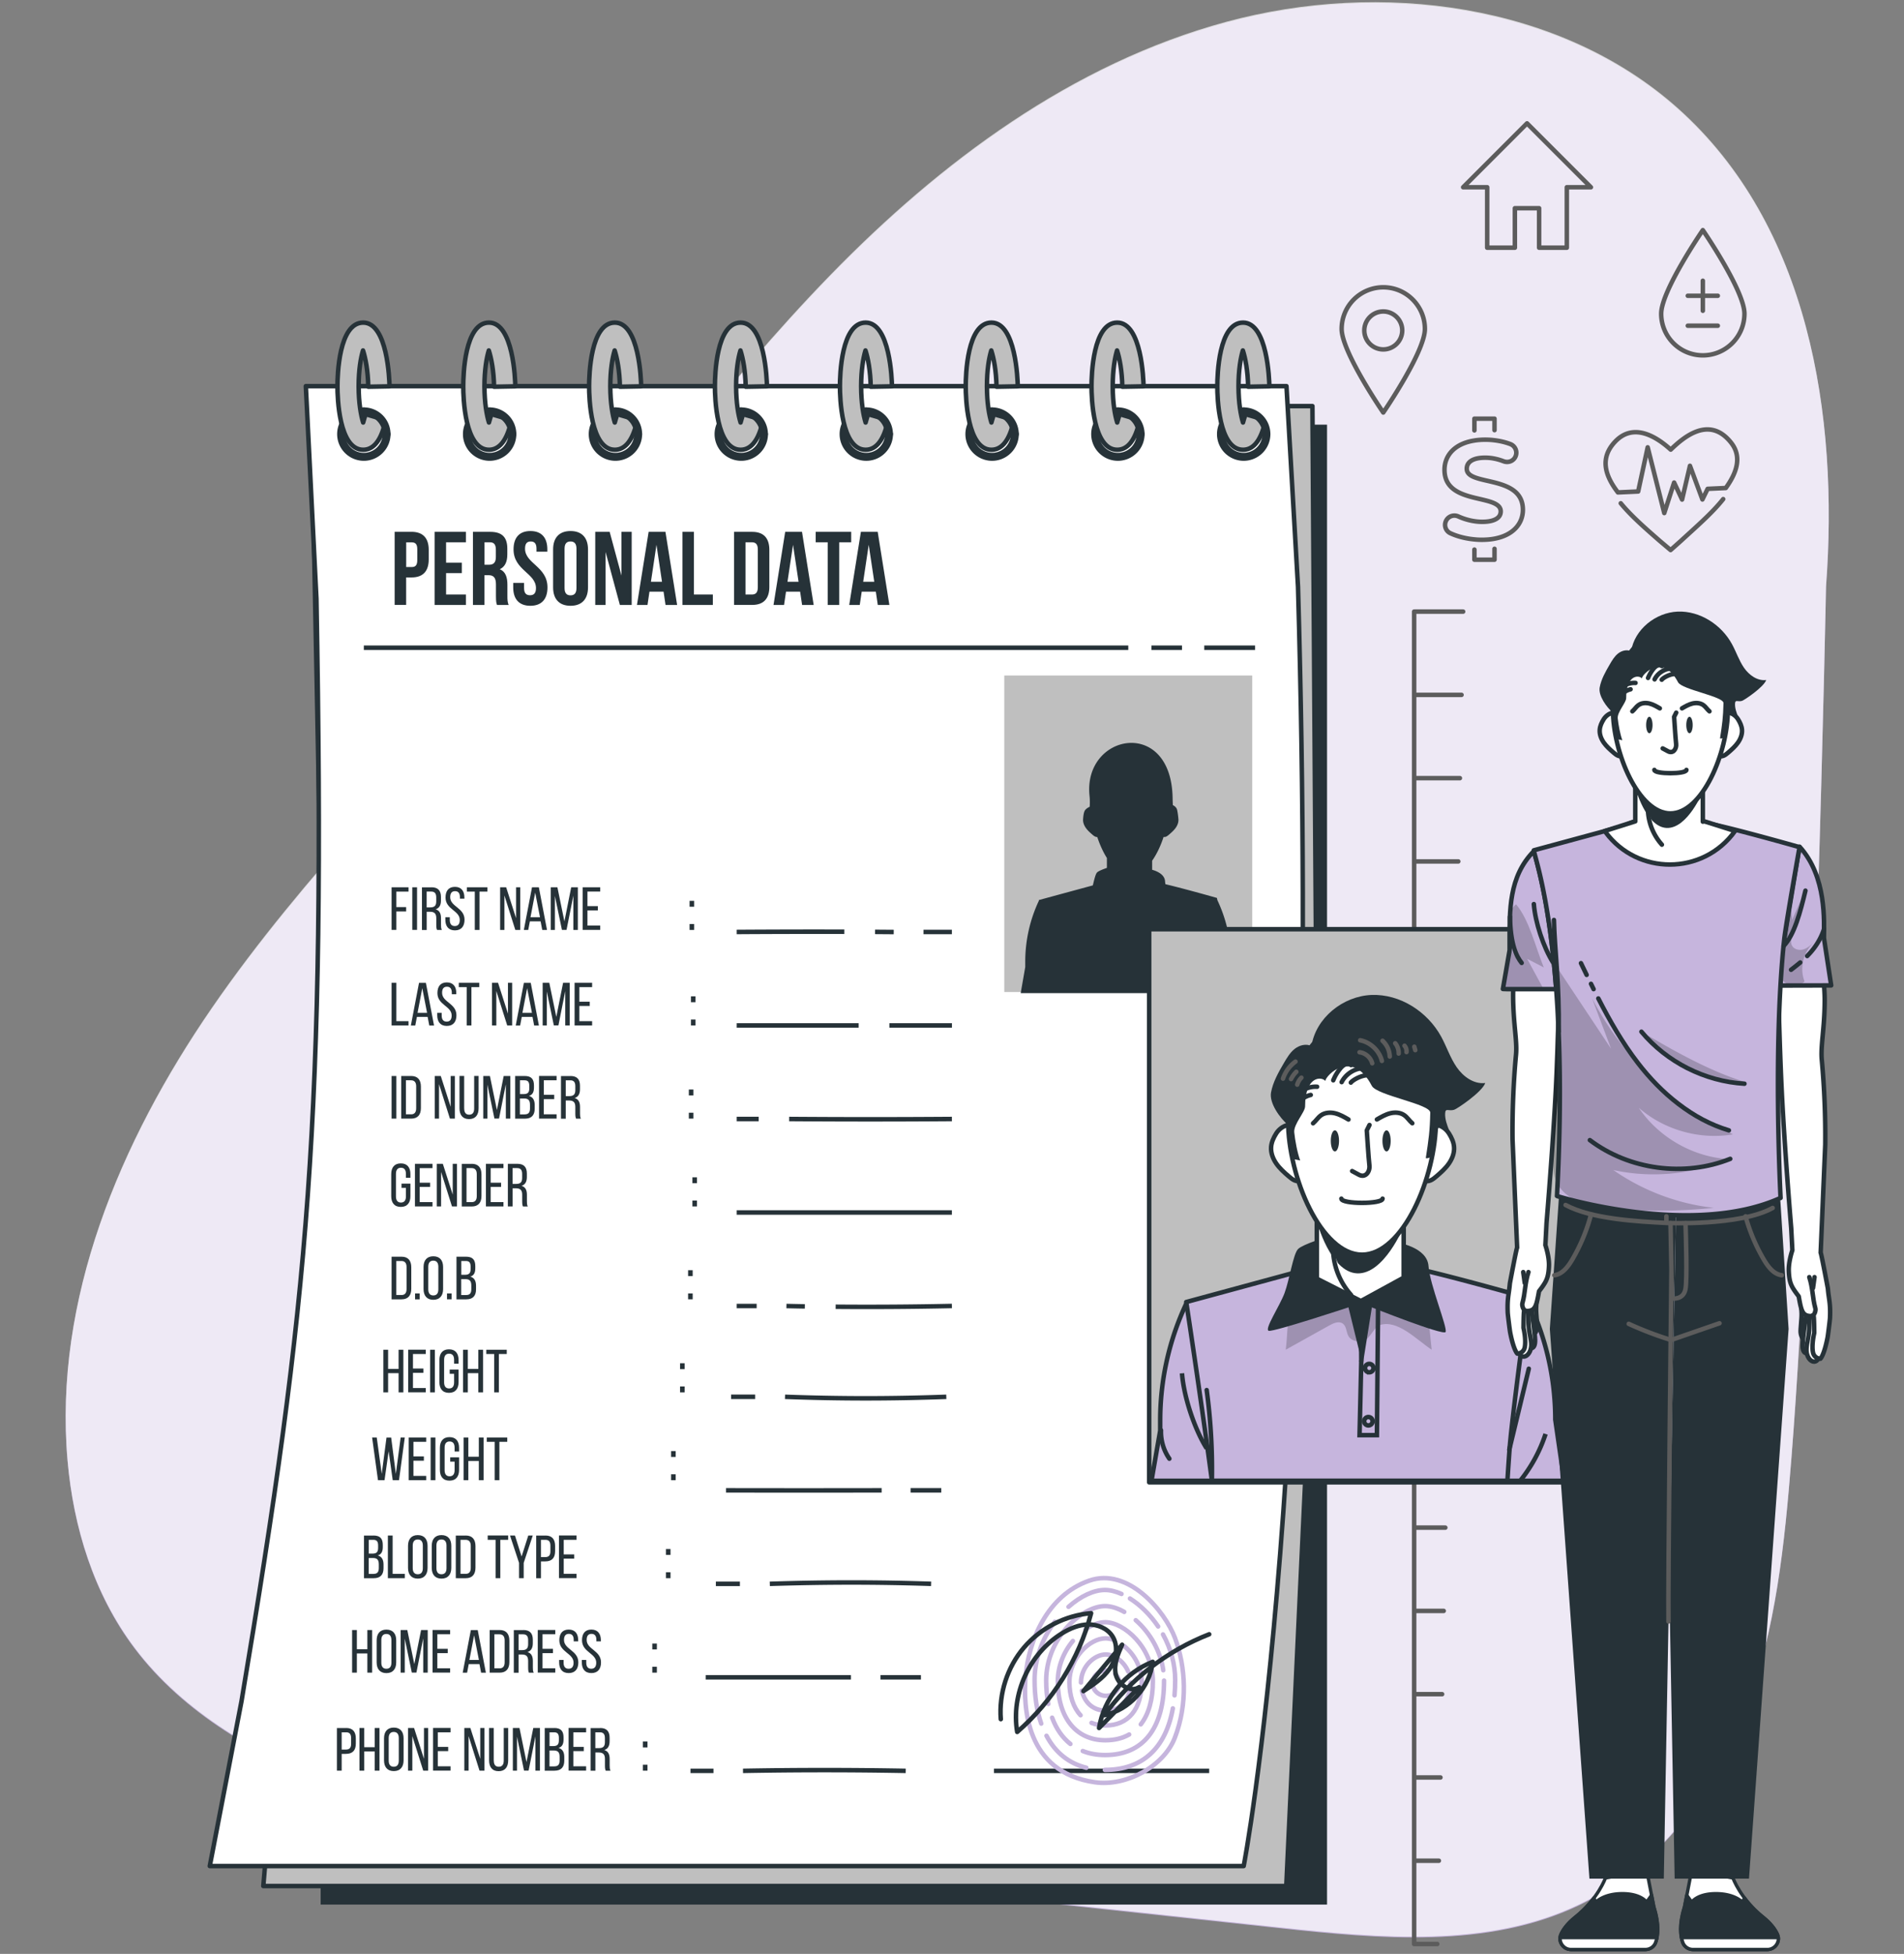 <svg width="424" height="435" fill="none" xmlns="http://www.w3.org/2000/svg"><rect width="100%" height="100%" fill="#808080" stroke="none"/><path d="M406.633 130.718c2.876-38.232-3.814-80.43-33.021-106.466C347.403.888 307.427-4.272 273.07 5.039c-34.356 9.31-63.696 31.246-88.12 56.323-24.414 25.077-44.718 53.56-67.398 80.115-23.588 27.626-49.848 53.284-70.376 83.093-20.529 29.809-35.255 65.002-32.134 100.664 1.295 14.848 5.823 29.686 14.91 41.74 10.921 14.502 27.626 24.037 44.89 30.716 31.88 12.34 66.512 16.123 100.655 19.805 36.457 3.926 72.905 7.852 109.362 11.768 22.466 2.417 46.37 4.62 66.644-5.017 17.846-8.475 30.288-25.23 37.151-43.229 6.863-17.989 8.77-37.345 10.29-56.466 5.231-66.032 7.689-193.833 7.689-193.833z" fill="#C6B5DD"/><path opacity=".7" d="M406.633 130.534c2.876-38.232-3.814-80.432-33.021-106.467C347.403.704 307.427-4.457 273.07 4.854c-34.356 9.31-63.696 31.247-88.12 56.323-24.414 25.077-44.718 53.56-67.398 80.115-23.588 27.627-49.848 53.285-70.376 83.093-20.529 29.809-35.255 65.002-32.134 100.664 1.295 14.848 5.823 29.686 14.91 41.74 10.921 14.502 27.626 24.037 44.89 30.717 31.88 12.339 66.512 16.123 100.655 19.804 36.457 3.926 72.905 7.852 109.362 11.768 22.466 2.417 46.37 4.62 66.644-5.017 17.846-8.474 30.288-25.23 37.151-43.229 6.863-17.989 8.77-37.345 10.29-56.466 5.231-66.032 7.689-193.832 7.689-193.832z" fill="#fff"/><path d="M295.516 94.545H71.406v329.476h224.11V94.545z" fill="#263238"/><path d="M286.44 419.89H58.638l11.034-130.737a654.434 654.434 0 002.203-68.112l-2.55-130.626h222.938l1.05 160.22a731.572 731.572 0 01-.775 38.742L286.44 419.89z" fill="#BFBFBF" stroke="#263238" stroke-linecap="round" stroke-linejoin="round"/><path d="M276.956 415.444H46.716l7.058-36.662c15.032-89.65 18.774-129.34 16.694-245.515l-2.366-47.298h218.379l2.57 44.657c5.527 194.413-12.095 284.818-12.095 284.818z" fill="#fff" stroke="#263238" stroke-miterlimit="10" stroke-linecap="round" stroke-linejoin="round"/><path d="M81.023 102.591a5.951 5.951 0 01-5.946-5.945 5.952 5.952 0 015.946-5.945.888.888 0 010 1.774 4.176 4.176 0 00-4.171 4.171 4.176 4.176 0 004.17 4.171 4.176 4.176 0 004.172-4.17.888.888 0 011.774 0c0 3.273-2.672 5.944-5.945 5.944z" fill="#263238"/><path d="M80.88 100.134c-5.436 0-5.731-11.728-5.731-14.084v-.071c0-2.366.275-14.155 5.73-14.155 5.436 0 5.834 12.737 5.865 14.186l-4.732.091c-.072-3.59-.622-6.384-1.173-8.076-.5 1.641-.969 4.354-.969 7.964v.072c.01 3.65.5 6.383 1 8.005.05-.173.112-.357.163-.571l.377-1.285 3.294.959c.683.204 1.081.917.877 1.61-.948 3.53-2.54 5.355-4.701 5.355z" fill="#BFBFBF" stroke="#263238" stroke-miterlimit="10" stroke-linecap="round" stroke-linejoin="round"/><path d="M86.08 97.533a.888.888 0 01-.886-.887 4.176 4.176 0 00-4.171-4.17.888.888 0 010-1.775 5.952 5.952 0 015.945 5.945c0 .49-.398.887-.887.887zm22.956 5.058a5.951 5.951 0 01-5.945-5.945 5.952 5.952 0 015.945-5.945.888.888 0 010 1.774 4.176 4.176 0 00-4.171 4.171 4.176 4.176 0 004.171 4.171 4.176 4.176 0 004.171-4.17.888.888 0 011.775 0 5.952 5.952 0 01-5.946 5.944z" fill="#263238"/><path d="M108.894 100.134c-5.436 0-5.732-11.728-5.732-14.084v-.071c0-2.366.276-14.155 5.732-14.155 5.435 0 5.833 12.737 5.864 14.186l-4.732.091c-.072-3.59-.622-6.384-1.173-8.076-.5 1.641-.969 4.354-.969 7.964v.072c.01 3.65.5 6.383 1 8.005.051-.173.112-.357.163-.571l.377-1.285 3.294.959c.683.204 1.081.917.877 1.61-.948 3.53-2.539 5.355-4.701 5.355z" fill="#BFBFBF" stroke="#263238" stroke-miterlimit="10" stroke-linecap="round" stroke-linejoin="round"/><path d="M114.095 97.533a.888.888 0 01-.888-.887 4.176 4.176 0 00-4.17-4.17.888.888 0 010-1.775 5.952 5.952 0 015.945 5.945c0 .49-.398.887-.887.887zm22.955 5.058a5.951 5.951 0 01-5.945-5.945 5.952 5.952 0 015.945-5.945.887.887 0 010 1.774 4.176 4.176 0 00-4.171 4.171 4.176 4.176 0 004.171 4.171 4.176 4.176 0 004.171-4.17.888.888 0 011.775 0 5.952 5.952 0 01-5.946 5.944z" fill="#263238"/><path d="M136.918 100.134c-5.436 0-5.731-11.728-5.731-14.084v-.071c0-2.366.275-14.155 5.731-14.155 5.435 0 5.833 12.737 5.864 14.186l-4.732.091c-.072-3.59-.622-6.384-1.173-8.076-.5 1.641-.969 4.354-.969 7.964v.072c.01 3.65.5 6.383 1 8.005.051-.173.112-.357.163-.571l.377-1.285 3.294.959c.683.204 1.081.917.877 1.61-.959 3.53-2.549 5.355-4.701 5.355z" fill="#BFBFBF" stroke="#263238" stroke-miterlimit="10" stroke-linecap="round" stroke-linejoin="round"/><path d="M142.108 97.533a.888.888 0 01-.887-.887 4.176 4.176 0 00-4.171-4.17.888.888 0 010-1.775 5.952 5.952 0 015.946 5.945c0 .49-.398.887-.888.887zm22.966 5.058a5.951 5.951 0 01-5.945-5.945 5.952 5.952 0 015.945-5.945.888.888 0 010 1.774 4.176 4.176 0 00-4.171 4.171 4.176 4.176 0 004.171 4.171 4.176 4.176 0 004.171-4.17.888.888 0 011.775 0c-.01 3.273-2.672 5.944-5.946 5.944z" fill="#263238"/><path d="M164.931 100.134c-5.435 0-5.731-11.728-5.731-14.084v-.071c0-2.366.276-14.155 5.731-14.155 5.436 0 5.834 12.737 5.864 14.186l-4.732.091c-.071-3.59-.622-6.384-1.172-8.076-.5 1.641-.969 4.354-.969 7.964v.072c.01 3.65.5 6.383.999 8.005.051-.173.112-.357.163-.571l.378-1.285 3.294.959c.683.204 1.081.917.877 1.61-.959 3.53-2.54 5.355-4.702 5.355z" fill="#BFBFBF" stroke="#263238" stroke-miterlimit="10" stroke-linecap="round" stroke-linejoin="round"/><path d="M170.122 97.533a.888.888 0 01-.887-.887 4.176 4.176 0 00-4.171-4.17.888.888 0 010-1.775 5.952 5.952 0 015.946 5.945c0 .49-.398.887-.888.887zm22.793 5.059a5.952 5.952 0 01-5.946-5.946 5.952 5.952 0 015.946-5.945.888.888 0 010 1.774 4.176 4.176 0 00-4.171 4.171 4.176 4.176 0 004.171 4.171 4.176 4.176 0 004.171-4.17.887.887 0 011.774 0c-.01 3.273-2.672 5.945-5.945 5.945z" fill="#263238"/><path d="M192.772 100.134c-5.435 0-5.731-11.728-5.731-14.084v-.07c0-2.367.275-14.156 5.731-14.156 5.436 0 5.833 12.738 5.864 14.186l-4.732.091c-.071-3.59-.622-6.383-1.173-8.076-.499 1.642-.968 4.354-.968 7.964v.072c.01 3.65.499 6.384.999 8.005.051-.173.112-.357.163-.571l.378-1.285 3.294.959c.683.204 1.08.918.877 1.61-.949 3.53-2.54 5.355-4.702 5.355z" fill="#BFBFBF" stroke="#263238" stroke-miterlimit="10" stroke-linecap="round" stroke-linejoin="round"/><path d="M197.963 97.533a.887.887 0 01-.887-.887 4.176 4.176 0 00-4.171-4.17.888.888 0 010-1.775 5.952 5.952 0 015.945 5.945c0 .49-.398.887-.887.887zm22.966 5.059a5.952 5.952 0 01-5.946-5.946 5.952 5.952 0 015.946-5.945.888.888 0 010 1.774 4.176 4.176 0 00-4.171 4.171 4.176 4.176 0 004.171 4.171 4.176 4.176 0 004.171-4.17.887.887 0 011.774 0c0 3.273-2.672 5.945-5.945 5.945z" fill="#263238"/><path d="M220.786 100.134c-5.435 0-5.731-11.728-5.731-14.084v-.07c0-2.367.275-14.156 5.731-14.156 5.436 0 5.834 12.738 5.864 14.186l-4.732.091c-.071-3.59-.622-6.383-1.172-8.076-.5 1.642-.969 4.354-.969 7.964v.072c.01 3.65.499 6.384.999 8.005.051-.173.112-.357.163-.571l.378-1.285 3.294.959c.683.204 1.081.918.877 1.61-.949 3.53-2.54 5.355-4.702 5.355z" fill="#BFBFBF" stroke="#263238" stroke-miterlimit="10" stroke-linecap="round" stroke-linejoin="round"/><path d="M225.987 97.533a.887.887 0 01-.887-.887 4.176 4.176 0 00-4.171-4.17.888.888 0 010-1.775 5.952 5.952 0 015.945 5.945c0 .49-.398.887-.887.887zm22.955 5.059a5.952 5.952 0 01-5.945-5.946 5.951 5.951 0 015.945-5.945.887.887 0 010 1.774 4.176 4.176 0 00-4.171 4.171 4.176 4.176 0 004.171 4.171 4.176 4.176 0 004.171-4.17.888.888 0 011.775 0c0 3.273-2.672 5.945-5.946 5.945z" fill="#263238"/><path d="M248.799 100.134c-5.435 0-5.731-11.728-5.731-14.084v-.07c0-2.367.275-14.156 5.731-14.156 5.436 0 5.833 12.738 5.864 14.186l-4.732.091c-.071-3.59-.622-6.383-1.173-8.076-.499 1.642-.968 4.354-.968 7.964v.072c.01 3.65.499 6.384.999 8.005.051-.173.112-.357.163-.571l.377-1.285 3.294.959c.684.204 1.081.918.877 1.61-.948 3.53-2.539 5.355-4.701 5.355z" fill="#BFBFBF" stroke="#263238" stroke-miterlimit="10" stroke-linecap="round" stroke-linejoin="round"/><path d="M254 97.533a.888.888 0 01-.887-.887 4.176 4.176 0 00-4.171-4.17.888.888 0 010-1.775 5.952 5.952 0 015.946 5.945c0 .49-.398.887-.888.887zm22.956 5.059a5.952 5.952 0 01-5.945-5.946 5.951 5.951 0 015.945-5.945.887.887 0 010 1.774 4.176 4.176 0 00-4.171 4.171 4.176 4.176 0 004.171 4.171 4.176 4.176 0 004.171-4.17.888.888 0 011.775 0 5.952 5.952 0 01-5.946 5.945z" fill="#263238"/><path d="M276.814 100.134c-5.436 0-5.732-11.728-5.732-14.084v-.071c0-2.366.276-14.155 5.732-14.155 5.435 0 5.833 12.737 5.863 14.185l-4.731.092c-.072-3.59-.622-6.384-1.173-8.077-.5 1.642-.969 4.355-.969 7.965v.071c.01 3.651.5 6.384.999 8.006.051-.174.113-.357.164-.571l.377-1.285 3.294.958c.683.204 1.081.918.877 1.612-.949 3.528-2.539 5.354-4.701 5.354z" fill="#BFBFBF" stroke="#263238" stroke-miterlimit="10" stroke-linecap="round" stroke-linejoin="round"/><path d="M282.014 97.533a.888.888 0 01-.887-.887 4.176 4.176 0 00-4.171-4.17.888.888 0 010-1.775 5.952 5.952 0 015.946 5.945c0 .49-.398.887-.888.887z" fill="#263238"/><path d="M278.863 150.389h-55.222v70.468h55.222v-70.468z" fill="#BFBFBF"/><path d="M275.202 221.102h-47.9v-.021l1.009-5.792v-1.193c0-4.701 1.041-9.342 3.05-13.594-.011-.082-.021-.122-.021-.122l12.024-3.264c.305-1.275.601-2.539.948-2.886.316-.316 1.336-.714 2.182-1.009v-2.203c-.856-1.357-1.58-2.968-2.141-4.661-.143 0-.286-.03-.418-.081-.266-.112-.49-.296-.704-.49-.52-.448-1.04-.907-1.428-1.468-.397-.561-.663-1.244-.612-1.928.041-.561.113-1.478.398-1.947.316-.51 1.071-.826 1.071-.826s.102-1.153-.031-2.407c-1.499-13.9 18.244-17.694 18.499.5.011.683.051 1.539.051 1.539s.775.317.949 1.051c.132.54.255 1.529.295 2.08.051.683-.214 1.367-.611 1.928-.398.56-.918 1.019-1.438 1.468-.214.184-.439.377-.704.49a.931.931 0 01-.551.061c-.642 1.968-1.509 3.814-2.549 5.293v2.019c1.438.418 2.794 1.193 2.876 2.58.01.183.04.397.081.632 4.487 1.071 11.473 3.059 11.473 3.059l.092.48a32.273 32.273 0 012.294 6.649c.52 2.284.786 4.63.786 6.996l1.019 7.067h.011z" fill="#263238"/><path d="M268.176 144.209h11.309m-23.078 0h6.812m-182.196 0h170.234m-55.181 229.219h9.005m-47.931 0h32.348m-24.036 20.825a972.55 972.55 0 0136.233 0m-47.93 0h5.119m46.768-186.766h6.322m-17.112-.02l4.161.031m-34.969-.011c7.985-.051 15.981-.071 23.965-.051m10.035 20.865h13.931m-47.931 0h27.157m-15.47 20.825c12.452.091 23.67.091 36.234 0m-47.921 0h4.895m-4.895 20.814h47.92m-25.882 20.987c8.628.071 17.255.01 25.882-.173m-36.845.01c1.367.03 2.733.061 4.1.081m-15.175-.081h4.447m6.312 20.212c12.36.449 23.578.449 35.917 0m-47.92 0h5.354m34.612 20.824h6.832m-47.93 0c11.218.021 23.455.021 34.653 0m-24.904 20.814c12.687-.397 23.904-.397 35.918 0m-47.931 0h5.354m56.578 41.639h47.921" stroke="#263238" stroke-miterlimit="10"/><path d="M228.383 373.316c-.52 6.496-.081 21.273 15.46 23.476 6.986.989 15.308-3.57 17.755-9.852 2.957-7.577 2.427-15.908.092-22.19-2.295-6.16-10.473-15.878-19.152-12.839-9.351 3.273-13.512 13.451-14.155 21.405z" stroke="#C6B5DD" stroke-miterlimit="10" stroke-linecap="round" stroke-linejoin="round"/><path d="M231.871 383.728c-.979-2.804-1.479-6.078-1.479-9.718 0-4.498 1.601-9.107 4.508-12.962m7.016 32.511c-3.896-.969-6.884-3.365-8.872-7.118m28.136-6.099c-1.612 8.964-6.843 13.696-15.134 13.696m12.941-30.165c1.775 3.202 2.713 6.71 2.713 10.137 0 1.183-.051 2.345-.143 3.436m-9.932-21.568c2.335 1.468 4.558 3.681 6.282 6.231m-19.958-4.375c2.692-2.387 5.639-3.753 8.097-3.753 1.142 0 2.386.296 3.702.887" stroke="#C6B5DD" stroke-miterlimit="10" stroke-linecap="round" stroke-linejoin="round"/><path d="M233.451 379.353c-.316-1.611-.479-3.365-.479-5.201 0-9.463 7.955-16.581 13.125-16.581 1.295 0 2.774.448 4.263 1.295m-11.993 29.4c-1.774-1.407-3.151-3.375-4.069-5.853m24.924-8.261c0 10.698-4.661 16.582-13.125 16.582-1.815 0-3.488-.296-4.977-.897m11.799-29.126c3.294 2.907 5.528 6.966 6.129 11.147" stroke="#C6B5DD" stroke-miterlimit="10" stroke-linecap="round" stroke-linejoin="round"/><path d="M251.451 386.155c-1.489.857-3.284 1.285-5.303 1.285-6.527 0-10.585-5.037-10.585-13.145 0-3.171 1.193-6.353 3.355-8.964m2.784-2.57c1.519-1.05 3.059-1.601 4.446-1.601 4.161 0 10.586 5.64 10.586 13.145 0 4.028-.928 7.343-2.693 9.596" stroke="#C6B5DD" stroke-miterlimit="10" stroke-linecap="round" stroke-linejoin="round"/><path d="M240.631 381.872c-1.601-1.713-2.488-4.344-2.488-7.424 0-5.221 4.426-9.698 8.056-9.698.612 0 1.265.132 1.927.397m2.234 1.337c2.427 1.988 3.885 4.966 3.885 7.964 0 6.068-3.008 9.698-8.056 9.698-1.132 0-2.183-.193-3.121-.581" stroke="#C6B5DD" stroke-miterlimit="10" stroke-linecap="round" stroke-linejoin="round"/><path d="M251.767 374.591c0 3.804-2.162 6.251-5.517 6.251-2.702 0-4.701-1.662-5.323-4.446m-.204-1.805c0-3.518 2.968-6.252 5.517-6.252 1.968 0 4.079 1.612 5.017 3.835" stroke="#C6B5DD" stroke-miterlimit="10" stroke-linecap="round" stroke-linejoin="round"/><path d="M248.32 372.674c.612.53.959 1.285.959 2.06 0 1.55-1.336 2.814-2.988 2.814-1.642 0-2.988-1.264-2.988-2.814s1.336-2.815 2.988-2.815" stroke="#C6B5DD" stroke-miterlimit="10" stroke-linecap="round" stroke-linejoin="round"/><path d="M222.866 382.749c-.449-5.721 1.448-11.595 5.17-15.959 3.722-4.365 9.219-7.18 14.94-7.639-2.672 10.198-8.495 19.54-16.459 26.444-1.418-8.414 2.712-17.49 9.973-21.957 1.775-1.091 3.774-1.937 5.864-1.968 2.091-.03 4.273.867 5.385 2.631 1.376 2.172.826 5.13-.643 7.241-1.468 2.111-3.681 3.559-5.833 4.956 2.876-3.447 5.741-6.894 8.617-10.331-.948 2.111-1.917 4.406-1.397 6.66.51 2.253 3.274 4.079 5.191 2.794-2.978 3.029-5.946 6.058-8.923 9.086 1.06-6.537 5.772-12.349 11.952-14.726-.643 5.681-5.201 10.688-10.79 11.891 5.854-8.066 14.073-14.409 23.364-18.03" stroke="#263238" stroke-miterlimit="10" stroke-linecap="round" stroke-linejoin="round"/><path d="M95.473 122.427v2.111c0 2.601-1.254 4.018-3.814 4.018h-1.214v6.119h-2.56v-16.276h3.764c2.57.01 3.824 1.428 3.824 4.028zm-5.017-1.692v5.507h1.213c.816 0 1.255-.368 1.255-1.53v-2.437c0-1.163-.439-1.53-1.255-1.53h-1.213v-.01zm8.882 4.537h3.508v2.325h-3.508v4.762h4.416v2.325h-6.975v-16.276h6.975v2.325h-4.416v4.539zm11.34 9.412c-.143-.418-.234-.673-.234-1.999v-2.559c0-1.51-.51-2.07-1.673-2.07h-.887v6.628h-2.56v-16.276h3.855c2.652 0 3.794 1.234 3.794 3.743v1.275c0 1.672-.531 2.763-1.673 3.304 1.275.53 1.693 1.764 1.693 3.467v2.509c0 .785.02 1.366.275 1.978h-2.59zm-2.784-13.951v4.997h.999c.949 0 1.53-.418 1.53-1.723v-1.601c0-1.163-.398-1.673-1.305-1.673h-1.224zm10.229-2.508c2.488 0 3.763 1.489 3.763 4.089v.51h-2.417v-.673c0-1.162-.469-1.601-1.275-1.601-.816 0-1.275.439-1.275 1.601 0 3.345 4.997 3.977 4.997 8.628 0 2.6-1.305 4.089-3.814 4.089-2.508 0-3.814-1.489-3.814-4.089v-1h2.417v1.163c0 1.162.51 1.58 1.326 1.58.816 0 1.326-.418 1.326-1.58 0-3.345-4.997-3.977-4.997-8.628 0-2.6 1.274-4.089 3.763-4.089zm5.048 4.089c0-2.6 1.376-4.089 3.885-4.089s3.886 1.489 3.886 4.089v8.465c0 2.6-1.377 4.089-3.886 4.089-2.509 0-3.885-1.489-3.885-4.089v-8.465zm2.549 8.628c0 1.162.51 1.601 1.326 1.601.816 0 1.326-.439 1.326-1.601v-8.791c0-1.162-.51-1.601-1.326-1.601-.816 0-1.326.439-1.326 1.601v8.791zm9.138-8.047v11.789h-2.305v-16.276h3.212l2.631 9.739v-9.739h2.274v16.276h-2.631l-3.181-11.789zm15.929 11.789h-2.58l-.439-2.957h-3.141l-.438 2.957h-2.346l2.601-16.276h3.742l2.601 16.276zm-5.833-5.16h2.468l-1.234-8.23-1.234 8.23zm7.016-11.116h2.559v13.951h4.212v2.325h-6.761v-16.276h-.01zm11.493 0h4.048c2.56 0 3.815 1.418 3.815 4.018v8.23c0 2.601-1.255 4.018-3.815 4.018h-4.048v-16.266zm2.549 2.325v11.626h1.438c.816 0 1.306-.418 1.306-1.581v-8.464c0-1.162-.49-1.581-1.306-1.581h-1.438zm15.185 13.951h-2.58l-.439-2.957h-3.141l-.438 2.957h-2.346l2.601-16.276h3.743l2.6 16.276zm-5.833-5.16h2.468l-1.234-8.23-1.234 8.23zm6.282-11.116h7.903v2.325h-2.672v13.951h-2.559v-13.951h-2.672v-2.325zm16.408 16.276h-2.58l-.438-2.957h-3.141l-.439 2.957h-2.345l2.6-16.276h3.743l2.6 16.276zm-5.833-5.16h2.468l-1.234-8.23-1.234 8.23zM90.446 201.961v.958h-2.183v4.11h-1.06v-9.494h3.773v.959h-2.713v3.457h2.183v.01zm2.427-4.427v9.495h-1.06v-9.495h1.06zm3.202 0c1.489 0 2.121.765 2.121 2.173v.775c0 1.04-.367 1.692-1.183 1.958.867.255 1.193.958 1.193 1.978v1.479c0 .418.01.816.194 1.142h-1.07c-.123-.275-.174-.52-.174-1.152v-1.489c0-1.071-.5-1.408-1.387-1.408h-.745v4.059h-1.06v-9.494h2.11v-.021zm-.276 4.477c.847 0 1.347-.275 1.347-1.305v-.908c0-.856-.317-1.305-1.102-1.305h-1.03v3.518h.785zm7.619-2.192v.255h-1v-.316c0-.857-.326-1.357-1.081-1.357-.765 0-1.081.5-1.081 1.346 0 2.132 3.192 2.336 3.192 5.008 0 1.437-.693 2.376-2.141 2.376-1.449 0-2.132-.939-2.132-2.376v-.541h.989v.602c0 .856.357 1.356 1.112 1.356.755 0 1.112-.5 1.112-1.356 0-2.121-3.172-2.325-3.172-4.997 0-1.469.673-2.376 2.101-2.376 1.417 0 2.101.938 2.101 2.376zm2.314 7.22v-8.536h-1.754v-.959h4.559v.959h-1.754v8.536h-1.051zm6.588 0h-.948v-9.495h1.346l2.203 6.864v-6.864h.938v9.495h-1.102l-2.427-7.679v7.679h-.01zm5.68-1.917l-.367 1.917h-.979l1.816-9.495h1.529l1.815 9.495h-1.06l-.367-1.917H118zm.133-.908h2.121l-1.071-5.487-1.05 5.487zm8.026 2.815h-1.02l-1.57-7.557v7.567h-.918v-9.495h1.478l1.561 7.588 1.509-7.588h1.479v9.495h-1V199.4l-1.519 7.629zm6.975-5.283v.949h-2.315v3.375h2.845v.959h-3.905v-9.495h3.905v.959h-2.845v3.243h2.315v.01zm21.446-1.193v1.315h-1.019v-1.315h1.019zm0 5.17v1.316h-1.019v-1.316h1.019zm-67.377 22.579v-9.494h1.06v8.535h2.713v.959h-3.773zm5.639-1.908l-.367 1.918h-.98l1.816-9.495h1.53l1.815 9.495h-1.06l-.368-1.918h-2.386zm.143-.907h2.12L94.036 220l-1.05 5.487zm8.627-4.395v.255h-.999v-.317c0-.856-.326-1.356-1.081-1.356-.765 0-1.081.5-1.081 1.346 0 2.132 3.192 2.336 3.192 5.007 0 1.438-.694 2.377-2.142 2.377s-2.131-.939-2.131-2.377v-.54h.99v.602c0 .856.356 1.356 1.11 1.356.755 0 1.112-.5 1.112-1.356 0-2.122-3.171-2.326-3.171-4.997 0-1.469.683-2.377 2.1-2.377 1.418 0 2.101.939 2.101 2.377zm2.315 7.209v-8.535h-1.754v-.959h4.559v.959h-1.754v8.535h-1.051zm6.588 0h-.948v-9.494h1.346l2.203 6.863v-6.863h.938v9.494h-1.102l-2.427-7.679v7.679h-.01zm5.68-1.907l-.367 1.918h-.979l1.815-9.495h1.53l1.815 9.495h-1.06l-.367-1.918h-2.387zm.143-.907h2.121l-1.07-5.487-1.051 5.487zm8.016 2.804h-1.02l-1.57-7.556v7.566h-.918v-9.494h1.478l1.561 7.587 1.509-7.587h1.479v9.494h-1v-7.638l-1.519 7.628zm6.975-5.272v.948h-2.315v3.376h2.845v.958h-3.905v-9.494h3.905v.959h-2.845v3.243h2.315v.01zm23.557-1.203v1.315h-1.019v-1.315h1.019zm0 5.17v1.315h-1.019v-1.315h1.019zM88.263 239.55v9.495h-1.06v-9.495h1.06zm3.304 0c1.479 0 2.162.897 2.162 2.356v4.793c0 1.448-.683 2.345-2.162 2.345h-2.223v-9.494h2.223zm-.01 8.536c.765 0 1.122-.48 1.122-1.347v-4.884c0-.867-.367-1.347-1.142-1.347h-1.143v7.567h1.163v.011zm6.201.958h-.949v-9.494h1.346l2.203 6.863v-6.863h.938v9.494h-1.101l-2.427-7.679v7.679h-.01zm5.619-2.243c0 .856.336 1.366 1.111 1.366.765 0 1.102-.52 1.102-1.366v-7.261h.989v7.21c0 1.438-.663 2.396-2.132 2.396-1.448 0-2.121-.958-2.121-2.396v-7.21h1.04v7.261h.011zm7.75 2.233h-1.02l-1.57-7.557v7.567h-.918v-9.494h1.479l1.56 7.587 1.509-7.587h1.479v9.494h-1v-7.638l-1.519 7.628zm5.721-9.484c1.479 0 2.06.703 2.06 2.101v.448c0 1-.286 1.632-1.112 1.887.918.255 1.275.989 1.275 2.04v.805c0 1.428-.693 2.223-2.172 2.223h-2.182v-9.494h2.131v-.01zm-.255 4.028c.847 0 1.275-.275 1.275-1.265v-.56c0-.847-.286-1.245-1.04-1.245h-1.041v3.07h.806zm.306 4.508c.775 0 1.122-.408 1.122-1.285v-.837c0-1.06-.418-1.407-1.326-1.407h-.918v3.539h1.122v-.01zm6.516-4.335v.949h-2.325v3.375h2.856v.959h-3.906v-9.494h3.906v.958h-2.845v3.243h2.314v.01zm3.621-4.201c1.489 0 2.121.765 2.121 2.172v.775c0 1.04-.367 1.693-1.183 1.958.867.255 1.193.969 1.193 1.978v1.479c0 .418.01.816.194 1.142h-1.071c-.122-.275-.173-.52-.173-1.152v-1.489c0-1.071-.5-1.407-1.387-1.407h-.745v4.059h-1.06v-9.495h2.111v-.02zm-.265 4.477c.836 0 1.346-.276 1.346-1.306v-.907c0-.857-.316-1.306-1.102-1.306h-1.03v3.519h.786zm27.646-1.469v1.316h-1.02v-1.316h1.02zm0 5.171v1.315h-1.02v-1.315h1.02zm-63.023 13.665v.816h-1v-.867c0-.857-.336-1.367-1.11-1.367-.766 0-1.112.521-1.112 1.367v5.017c0 .857.356 1.367 1.111 1.367.775 0 1.112-.52 1.112-1.367v-1.896h-.98v-.949h1.98v2.794c0 1.438-.684 2.387-2.142 2.387-1.448 0-2.132-.949-2.132-2.387v-4.915c0-1.438.684-2.386 2.132-2.386 1.458-.011 2.141.948 2.141 2.386zm4.386 1.907v.948h-2.316v3.376h2.845v.969h-3.905v-9.495h3.905v.969h-2.845v3.243h2.315v-.01zm2.436 5.293h-.948v-9.495h1.346l2.203 6.864v-6.864h.938v9.495h-1.101l-2.427-7.679v7.679h-.01zm6.843-9.495c1.479 0 2.162.898 2.162 2.366v4.793c0 1.449-.683 2.346-2.162 2.346h-2.223v-9.494h2.223v-.011zm-.01 8.536c.765 0 1.122-.479 1.122-1.346v-4.885c0-.867-.367-1.346-1.142-1.346h-1.142v7.567h1.162v.01zm6.537-4.334v.948h-2.315v3.376h2.845v.969h-3.906v-9.495h3.906v.969h-2.845v3.243h2.315v-.01zm3.62-4.202c1.489 0 2.121.765 2.121 2.173v.775c0 1.04-.367 1.693-1.182 1.958.866.255 1.193.958 1.193 1.978v1.479c0 .418.01.816.193 1.142h-1.07c-.123-.275-.174-.52-.174-1.152v-1.489c0-1.071-.499-1.408-1.387-1.408h-.744v4.039h-1.061v-9.495h2.111zm-.275 4.477c.836 0 1.346-.275 1.346-1.305v-.908c0-.856-.316-1.305-1.101-1.305h-1.03v3.518h.785zm40.282-1.468v1.315h-1.02v-1.315h1.02zm0 5.17v1.316h-1.02v-1.316h1.02zm-65.787 12.503c1.478 0 2.162.897 2.162 2.356v4.793c0 1.448-.683 2.345-2.162 2.345h-2.223v-9.494h2.223zm-.01 8.536c.764 0 1.121-.48 1.121-1.346v-4.885c0-.867-.367-1.346-1.142-1.346h-1.142v7.566h1.163v.011zm4.038-.358v1.316h-1.02v-1.316h1.02zm.866-5.884c0-1.448.725-2.386 2.173-2.386 1.469 0 2.182.938 2.182 2.386v4.916c0 1.438-.724 2.386-2.182 2.386-1.448 0-2.172-.948-2.172-2.386v-4.916zm1.051 4.967c0 .867.367 1.366 1.122 1.366.775 0 1.122-.499 1.122-1.366v-5.018c0-.856-.357-1.366-1.122-1.366-.765 0-1.122.51-1.122 1.366v5.018zm5.191.917v1.316h-1.02v-1.316h1.02zm3.223-8.178c1.478 0 2.06.703 2.06 2.1v.449c0 1-.286 1.632-1.112 1.887.918.255 1.275.989 1.275 2.039v.796c0 1.427-.694 2.223-2.172 2.223h-2.183v-9.494h2.132zm-.255 4.028c.836 0 1.274-.276 1.274-1.265v-.561c0-.836-.285-1.244-1.04-1.244h-1.04v3.07h.806zm.306 4.507c.775 0 1.121-.408 1.121-1.285v-.846c0-1.061-.418-1.407-1.325-1.407h-.928v3.538h1.132zm50.418-5.527v1.316h-1.02v-1.316h1.02zm0 5.17v1.316h-1.02v-1.316h1.02zm-67.826 17.755v4.273h-1.06v-9.494h1.06v4.273h2.335v-4.273h1.06v9.494h-1.06v-4.273h-2.335zm7.852-1.02v.949h-2.315v3.375h2.846v.959h-3.906v-9.495h3.906v.959h-2.846v3.243h2.315v.01zm2.56-4.201v9.494h-1.06v-9.494h1.06zm5.282 2.294v.816h-.999v-.867c0-.856-.337-1.366-1.112-1.366-.764 0-1.111.51-1.111 1.366v5.018c0 .856.357 1.366 1.111 1.366.775 0 1.112-.52 1.112-1.366v-1.897h-.979v-.949h1.978v2.795c0 1.438-.683 2.386-2.141 2.386-1.448 0-2.131-.948-2.131-2.386v-4.916c0-1.438.683-2.386 2.13-2.386 1.469 0 2.142.948 2.142 2.386zm2.06 2.927v4.273h-1.06v-9.494h1.06v4.273h2.336v-4.273h1.06v9.494h-1.06v-4.273h-2.336zm5.864 4.273v-8.536h-1.754v-.958h4.559v.958h-1.754v8.536h-1.051zm42.413-6.486v1.316h-1.019v-1.316h1.019zm0 5.171v1.315h-1.019v-1.315h1.019zm-66.827 20.865h-1.458l-1.306-9.494h1.03l1.112 8.087 1.06-8.077h1.04l1.041 8.087 1.07-8.097h.919l-1.285 9.494h-1.397l-.908-6.445-.918 6.445zm8.76-5.283v.948h-2.325v3.376h2.845v.958h-3.906v-9.494h3.906v.959h-2.845v3.243h2.325v.01zm2.57-4.212v9.494h-1.06v-9.494h1.06zm5.272 2.295v.816h-.999v-.867c0-.857-.337-1.367-1.112-1.367-.764 0-1.111.51-1.111 1.367v5.017c0 .857.357 1.367 1.111 1.367.775 0 1.112-.52 1.112-1.367v-1.897h-.979v-.948h1.978v2.794c0 1.438-.683 2.386-2.141 2.386-1.448 0-2.132-.948-2.132-2.386v-4.915c0-1.438.684-2.387 2.132-2.387 1.468 0 2.141.949 2.141 2.387zm2.06 2.926v4.273h-1.06v-9.494h1.06v4.273h2.336v-4.273h1.06v9.494h-1.06v-4.273h-2.336zm5.864 4.273v-8.535h-1.754v-.959h4.559v.959h-1.754v8.535h-1.051zm40.313-6.485v1.315h-1.02v-1.315h1.02zm0 5.17v1.316h-1.02v-1.316h1.02zm-67.286 13.635c1.478 0 2.06.703 2.06 2.1v.449c0 .999-.286 1.632-1.112 1.887.918.255 1.275.989 1.275 2.039v.806c0 1.428-.694 2.223-2.172 2.223h-2.183v-9.494h2.132v-.01zm-.255 4.028c.846 0 1.274-.276 1.274-1.265v-.561c0-.836-.285-1.244-1.04-1.244h-1.04v3.07h.806zm.306 4.507c.775 0 1.121-.408 1.121-1.285v-.836c0-1.06-.418-1.407-1.325-1.407h-.918v3.538h1.122v-.01zm3.141.959v-9.494h1.06v8.535h2.713v.959h-3.773zm4.487-7.2c0-1.448.724-2.386 2.172-2.386 1.468 0 2.182.938 2.182 2.386v4.916c0 1.438-.724 2.386-2.182 2.386-1.448 0-2.172-.948-2.172-2.386v-4.916zm1.05 4.967c0 .867.367 1.366 1.122 1.366.775 0 1.122-.499 1.122-1.366v-5.018c0-.856-.357-1.366-1.122-1.366-.765 0-1.122.52-1.122 1.366v5.018zm4.233-4.967c0-1.448.724-2.386 2.172-2.386 1.468 0 2.182.938 2.182 2.386v4.916c0 1.438-.724 2.386-2.182 2.386-1.448 0-2.172-.948-2.172-2.386v-4.916zm1.04 4.967c0 .867.367 1.366 1.121 1.366.775 0 1.122-.499 1.122-1.366v-5.018c0-.856-.357-1.366-1.122-1.366-.764 0-1.121.52-1.121 1.366v5.018zm6.536-7.261c1.479 0 2.162.897 2.162 2.366v4.793c0 1.448-.683 2.345-2.162 2.345H101.5v-9.494h2.223v-.01zm-.01 8.535c.765 0 1.122-.479 1.122-1.346v-4.885c0-.866-.367-1.346-1.142-1.346h-1.142v7.567h1.162v.01zm6.649.959v-8.536h-1.754v-.969h4.559v.969h-1.754v8.536h-1.051zm5.222-3.406l-2.009-6.088h1.101l1.479 4.67 1.489-4.67h.999l-2.019 6.088v3.406h-1.04v-3.406zm5.904-6.088c1.489 0 2.131.887 2.131 2.325v1.142c0 1.509-.703 2.295-2.212 2.295h-.939v3.742h-1.06v-9.494h2.08v-.01zm-.081 4.803c.785 0 1.162-.367 1.162-1.275v-1.264c0-.867-.316-1.306-1.081-1.306h-1.02v3.845h.939zm6.455-.602v.949h-2.325v3.375h2.845v.959h-3.906v-9.495h3.906v.969h-2.845v3.243h2.325zm21.457-1.193v1.316h-1.02v-1.316h1.02zm0 5.17v1.316h-1.02v-1.316h1.02zm-69.846 18.081v4.273h-1.06v-9.494h1.06v4.273h2.335v-4.273h1.06v9.494h-1.06v-4.273h-2.335zm4.405-2.926c0-1.449.724-2.387 2.172-2.387 1.469 0 2.183.938 2.183 2.387v4.915c0 1.438-.724 2.386-2.183 2.386-1.448 0-2.172-.948-2.172-2.386v-4.915zm1.04 4.966c0 .867.367 1.366 1.122 1.366.775 0 1.122-.499 1.122-1.366v-5.017c0-.857-.357-1.367-1.122-1.367-.765 0-1.122.51-1.122 1.367v5.017zm7.812 2.223h-1.02l-1.57-7.557v7.567h-.918v-9.494H90.7l1.56 7.587 1.51-7.587h1.478v9.494h-1v-7.638l-1.52 7.628zm6.975-5.283v.949H97.39v3.375h2.846v.959H96.33v-9.494h3.906v.958H97.39v3.243h2.315v.01zm4.681 3.386l-.367 1.917h-.979l1.815-9.494h1.53l1.815 9.494h-1.06l-.368-1.917h-2.386zm.143-.918h2.121l-1.071-5.486-1.05 5.486zm6.741-6.669c1.479 0 2.162.897 2.162 2.356v4.793c0 1.448-.683 2.345-2.162 2.345h-2.223v-9.494h2.223zm-.01 8.535c.765 0 1.121-.479 1.121-1.346v-4.884c0-.867-.367-1.347-1.142-1.347h-1.142v7.567h1.163v.01zm5.272-8.535c1.489 0 2.121.754 2.121 2.172v.775c0 1.04-.367 1.693-1.183 1.958.867.255 1.193.969 1.193 1.978v1.479c0 .418.011.816.194 1.142h-1.071c-.122-.275-.173-.52-.173-1.152v-1.489c0-1.071-.5-1.407-1.387-1.407h-.744v4.058h-1.061v-9.494h2.111v-.02zm-.265 4.477c.836 0 1.346-.276 1.346-1.306v-.907c0-.857-.316-1.306-1.101-1.306h-1.03v3.519h.785zm6.873-.276v.949h-2.325v3.375h2.845v.959h-3.905v-9.494h3.905v.958h-2.845v3.243h2.325v.01zm5.619-1.927v.255h-.999v-.316c0-.857-.326-1.357-1.081-1.357-.755 0-1.081.5-1.081 1.347 0 2.131 3.192 2.335 3.192 5.007 0 1.438-.694 2.376-2.142 2.376s-2.131-.938-2.131-2.376v-.541h.989v.602c0 .857.357 1.356 1.112 1.356.765 0 1.111-.499 1.111-1.356 0-2.121-3.171-2.315-3.171-4.997 0-1.468.683-2.376 2.101-2.376 1.417.01 2.1.938 2.1 2.376zm5.048 0v.255h-.999v-.316c0-.857-.326-1.357-1.081-1.357-.765 0-1.081.5-1.081 1.347 0 2.131 3.192 2.335 3.192 5.007 0 1.438-.694 2.376-2.142 2.376s-2.131-.938-2.131-2.376v-.541h.989v.602c0 .857.357 1.356 1.112 1.356.754 0 1.111-.499 1.111-1.356 0-2.121-3.171-2.315-3.171-4.997 0-1.468.673-2.376 2.101-2.376 1.417.01 2.1.938 2.1 2.376zm12.472.735v1.315h-1.019v-1.315h1.019zm0 5.17v1.315h-1.019v-1.315h1.019zm-69.172 13.635c1.489 0 2.131.887 2.131 2.325v1.142c0 1.509-.704 2.295-2.213 2.295h-.938v3.742h-1.06v-9.494h2.08v-.01zm-.082 4.803c.785 0 1.163-.367 1.163-1.275v-1.264c0-.867-.317-1.306-1.081-1.306h-1.02v3.845h.938zm4.09.418v4.273h-1.061v-9.495h1.06v4.273h2.336v-4.273h1.06v9.495h-1.06v-4.273h-2.335zm4.405-2.927c0-1.448.724-2.386 2.172-2.386 1.469 0 2.183.938 2.183 2.386v4.915c0 1.438-.724 2.387-2.183 2.387-1.448 0-2.172-.949-2.172-2.387v-4.915zm1.04 4.966c0 .867.367 1.367 1.122 1.367.775 0 1.122-.5 1.122-1.367v-5.017c0-.857-.357-1.367-1.122-1.367-.765 0-1.122.521-1.122 1.367v5.017zm5.252 2.234h-.948v-9.495h1.346l2.203 6.864v-6.864h.938v9.495h-1.102l-2.427-7.679v7.679h-.01zm7.995-5.293v.948h-2.315v3.376h2.846v.959h-3.906v-9.495h3.906v.969h-2.846v3.243h2.315zm4.539 5.293h-.949v-9.495h1.346l2.203 6.864v-6.864h.938v9.495h-1.101l-2.427-7.679v7.679h-.01zm5.619-2.234c0 .857.336 1.367 1.111 1.367.765 0 1.102-.52 1.102-1.367v-7.261h.989v7.21c0 1.438-.663 2.407-2.132 2.407-1.448 0-2.121-.959-2.121-2.407v-7.21h1.04v7.261h.011zm7.75 2.224h-1.02l-1.57-7.557v7.567h-.918v-9.495h1.478l1.561 7.588 1.509-7.588h1.479v9.495h-1v-7.639l-1.519 7.629zm5.721-9.485c1.479 0 2.06.704 2.06 2.101v.449c0 .999-.286 1.632-1.112 1.887.918.254 1.275.989 1.275 2.039v.806c0 1.427-.693 2.223-2.172 2.223h-2.182v-9.494h2.131v-.011zm-.255 4.029c.836 0 1.275-.276 1.275-1.265v-.561c0-.836-.286-1.244-1.04-1.244h-1.041v3.07h.806zm.316 4.507c.775 0 1.122-.408 1.122-1.285v-.836c0-1.061-.418-1.407-1.326-1.407h-.928v3.538h1.132v-.01zm6.506-4.334v.948h-2.325v3.376h2.845v.959h-3.905v-9.495h3.905v.969h-2.845v3.243h2.325zm3.631-4.202c1.489 0 2.121.765 2.121 2.173v.775c0 1.04-.367 1.692-1.183 1.958.867.255 1.193.958 1.193 1.978v1.479c0 .418.01.816.194 1.142h-1.071c-.122-.275-.173-.52-.173-1.152v-1.489c0-1.071-.5-1.408-1.387-1.408h-.744v4.059h-1.061v-9.494h2.111v-.021zm-.275 4.477c.846 0 1.346-.275 1.346-1.305v-.908c0-.856-.316-1.305-1.102-1.305h-1.03v3.518h.786zm10.83-1.468v1.315h-1.02v-1.315h1.02zm0 5.17v1.316h-1.02v-1.316h1.02z" fill="#263238"/><path d="M325.825 136.163h-10.79m10.433 18.54h-10.433m10.065 18.54h-10.065m9.708 18.54h-9.708m9.352 18.539h-9.352m8.984 18.54h-8.984m8.627 18.54h-8.627m8.271 18.54h-8.271m7.903 18.54h-7.903m7.547 18.54h-7.547m7.19 18.54h-7.19m6.822 18.539h-6.822m6.466 18.54h-6.466m6.109 18.54h-6.109m5.741 18.54h-5.741m5.385 18.54h-5.385m5.028 18.54h-5.028m-.122-296.638v296.638m68.825-321.684c-2.427 3.07-5.996 6.149-9.372 9.26l-2.294 2.039a.227.227 0 01-.051.041l-2.417-2.04c-3.09-2.702-6.343-5.527-8.678-8.372" stroke="#5C5C5C" stroke-miterlimit="10" stroke-linecap="round" stroke-linejoin="round"/><path d="M384.31 108.649l-4.039.184-1.162 2.366-2.774-7.496-1.754 7.516-1.775-3.784-2.192 6.792-3.692-14.634-2.121 9.831-4.508.204c-2.947-3.834-4.048-7.679-.622-11.3 4.283-4.527 9.637-.723 12.381 1.775 2.661-2.55 8.505-7.801 13.451-1.54 2.488 3.141 1.234 6.741-1.193 10.086zm-76.271-44.687a9.27 9.27 0 00-9.27 9.27c0 5.119 9.27 18.61 9.27 18.61s9.27-13.491 9.27-18.61c-.01-5.12-4.161-9.27-9.27-9.27zm0 13.828a4.218 4.218 0 01-4.222-4.222 4.224 4.224 0 014.222-4.222 4.224 4.224 0 014.222 4.222c-.01 2.335-1.897 4.222-4.222 4.222zm71.161 1.326a9.27 9.27 0 009.27-9.27c0-5.12-9.27-18.611-9.27-18.611s-9.269 13.492-9.269 18.61a9.27 9.27 0 009.269 9.27zm.001-16.613v6.68m-3.345-3.335h6.679m-6.679 6.67h6.679m-43.402 40.975c0 2.998-2.07 5.639-6.313 6.435-.856.163-1.795.245-2.825.245-.55 0-1.111-.021-1.652-.082-1.968-.183-3.855-.673-5.364-1.377-1.02-.469-1.458-1.693-.989-2.712.479-1.061 1.713-1.499 2.774-1.02 1.101.5 2.335.877 3.589 1.06a11.75 11.75 0 001.683.133c1.224 0 2.131-.163 2.794-.459.949-.408 1.367-1.071 1.367-1.856 0-.826-.53-1.366-1.367-1.774-1.111-.541-2.773-.847-4.477-1.265-3.263-.806-6.679-2.039-6.679-6.221 0-3.141 2.182-5.833 6.679-6.526.735-.123 1.54-.184 2.397-.184.693 0 1.387.04 2.08.133 1.224.153 2.417.428 3.508.846a2.056 2.056 0 011.173 2.703c-.428 1.06-1.621 1.539-2.692 1.121a12.242 12.242 0 00-1.989-.581 10.084 10.084 0 00-2.111-.214c-.989 0-1.764.122-2.366.336-1.223.429-1.723 1.224-1.723 2.122 0 .928.683 1.489 1.723 1.896 1.183.47 2.825.755 4.477 1.173 3.131.806 6.303 2.091 6.303 6.068zm-10.8-17.673v-2.61h4.477v2.559m0 26.413v2.427h-4.477v-2.254m11.718-94.892l-14.226 14.226h5.354V55.15h6.169v-8.79h5.395v8.79h6.17V41.69h5.364l-14.226-14.227z" stroke="#5C5C5C" stroke-miterlimit="10" stroke-linecap="round" stroke-linejoin="round"/><path d="M348.382 206.875h-92.475v123.141h92.475V206.875z" fill="#BFBFBF" stroke="#263238" stroke-linecap="round" stroke-linejoin="round"/><path d="M270.806 329.669h-14.389l.01-.041 1.938-11.116v-2.294a61.09 61.09 0 015.854-26.097c.01-.03.02-.051.04-.081l6.558 39.588-.011.041zm77.515 0h-14.45l.01-.041 5.099-30.808 1.479-8.944a60.77 60.77 0 014.395 12.758 61.111 61.111 0 011.489 13.421l1.968 13.563.01.051z" fill="#C6B5DD" stroke="#263238" stroke-linecap="round" stroke-linejoin="round"/><path d="M340.285 288.969s-.581 4.273-1.305 9.851c-1.061 8.148-2.448 19.111-2.805 23.649a721.133 721.133 0 00-.489 7.149v.041h-65.798c0-.011 0-.021-.01-.041-2.121-15.96-5.303-37.039-5.68-39.507a1.678 1.678 0 00-.041-.235l23.068-6.261 3.131-.847c.744-.499 1.733-.887 2.865-1.172 1.173-.296 2.519-.48 3.957-.582.174-.01.357-.02.541-.04.03 0 .061-.011.091-.011 3.019-.163 6.374 0 9.372.276 2.03.194 3.906.428 5.385.652.02.011.041.011.071.011 1.265.193 3.253.622 5.609 1.183 8.628 2.08 22.038 5.884 22.038 5.884z" fill="#C6B5DD"/><path opacity=".2" d="M286.318 300.493l9.728-5.416c.939-.53 2.162-1.04 3.019-.377.836.643.704 1.948 1.265 2.835.673 1.071 2.192 1.275 3.416.949 1.224-.327 2.305-3.09 3.518-3.478 3.957-1.295 8.087 3.172 11.554 5.487-.55-5.385-1.091-10.769-1.641-16.154 0 .286-22.415-.122-24.414.326-6.67 1.489-5.701 10.331-6.445 15.828z" fill="#000"/><path d="M340.285 288.969s-.581 4.273-1.305 9.851c-1.061 8.148-2.448 19.111-2.805 23.649a721.133 721.133 0 00-.489 7.149v.041h-65.798c0-.011 0-.021-.01-.041-2.121-15.96-5.303-37.039-5.68-39.507a1.678 1.678 0 00-.041-.235l23.068-6.261 3.131-.847c.744-.499 1.733-.887 2.865-1.172 1.173-.296 2.519-.48 3.957-.582.174-.01.357-.02.541-.04.03 0 .061-.011.091-.011 3.019-.163 6.374 0 9.372.276 2.03.194 3.906.428 5.385.652.02.011.041.011.071.011 1.265.193 3.253.622 5.609 1.183 8.628 2.08 22.038 5.884 22.038 5.884z" stroke="#263238" stroke-linecap="round" stroke-linejoin="round"/><path d="M295.577 275.365s-5.435 1.631-6.516 2.712c-1.081 1.081-1.907 6.833-2.998 9.78-1.091 2.937-4.61 8.148-3.519 8.424 1.092.275 17.745-5.222 17.745-5.222l3.161 12.88 2.05-12.87s15.868 6.313 16.408 5.487c.541-.816-3.528-10.586-3.793-14.655-.265-4.069-6.252-5.435-9.78-5.7-3.518-.265-12.758-.836-12.758-.836z" fill="#263238"/><path d="M293.242 268.777v15.888l9.81 4.987.092 13.237-.092-13.237 9.536-5.211v-16.582l-19.346.918zm-9.066-16.398c-.561.907-1.03 1.907-1.112 2.977-.101 1.316.408 2.621 1.163 3.702.755 1.081 1.754 1.969 2.753 2.825.419.357.847.724 1.357.928.51.204 1.122.235 1.591-.061.51-.326.734-.979.714-1.581-.021-.601-.235-1.183-.429-1.754-.805-2.417-.55-5.017-1.254-7.363-.796-2.702-3.641-1.54-4.783.327zm38.518 0c.56.907 1.03 1.907 1.111 2.977.102 1.316-.408 2.621-1.162 3.702-.755 1.081-1.754 1.969-2.754 2.825-.418.357-.846.724-1.356.928-.51.204-1.122.235-1.591-.061-.51-.326-.734-.979-.714-1.581.02-.601.235-1.183.428-1.754.806-2.417.551-5.017 1.255-7.363.805-2.702 3.64-1.54 4.783.327z" fill="#fff" stroke="#263238" stroke-linecap="round" stroke-linejoin="round"/><path d="M293.242 271.918s2.988 11.33 8.984 11.575c5.997.244 10.362-10.402 10.362-10.402s-6.18-4.477-19.346-1.173z" fill="#263238"/><path d="M319.767 249.523c0 12.534-7.373 29.809-16.46 29.809-9.096 0-16.459-17.275-16.459-29.809 0-12.533 7.373-22.68 16.459-22.68 9.087 0 16.46 10.147 16.46 22.68z" fill="#fff" stroke="#263238" stroke-linecap="round" stroke-linejoin="round"/><path d="M297.27 251.644c.51 0 .918 1.061.918 2.356 0 1.305-.418 2.356-.918 2.356-.51 0-.918-1.061-.918-2.356-.01-1.295.408-2.356.918-2.356zm11.503 0c.51 0 .918 1.061.918 2.356 0 1.305-.418 2.356-.918 2.356-.509 0-.917-1.061-.917-2.356-.011-1.295.408-2.356.917-2.356z" fill="#263238"/><path d="M304.97 250.461l-.602 1.214s.408 6.364.581 7.75c.174 1.377-.836 2.917-2.335 2.111l-1.509-.815m-2.397 6.139c0 1.254 9.178 1.254 9.178 0" stroke="#263238" stroke-linecap="round" stroke-linejoin="round"/><path d="M287.613 257.977c.958.184.958.184 1.927.378-.632-1.693-1.142-4.457-1.326-6.262-.173-1.805 2.417-4.497 2.417-5.772 0-6.873 3.733-6.669 4.497-5.66.102-1.254 5.976-7.312 10.362 1.081 1.121 2.142 13.053 4.039 13.012 5.966-.081 4.13-.367 6.047-.999 10.137.979.194 1.825-.826 1.948-1.815.122-.99.367-4.793 1.193-5.354.632.867.999 1.07 2.07.999-.469-1.224-.959-2.488-.897-3.794.061-1.305.744-.438 1.998-.805.663-.194 6.241-3.957 6.935-5.966-2.529.316-4.915-1.417-6.364-3.518-1.448-2.101-2.233-4.569-3.457-6.812-3.049-5.569-9.168-9.515-15.511-9.27-6.343.244-12.411 5.109-13.369 11.38-1.183-.601-2.682-.203-3.723.612-1.04.816-1.733 1.999-2.406 3.141-1.214 2.081-2.438 4.212-2.876 6.578-.428 2.366 1.968 5.68 3.794 7.251.244-.531.112 7.505.775 7.505z" fill="#263238"/><path d="M288.49 236.347a7.847 7.847 0 00-2.784 3.794m2.967-1.52a6.546 6.546 0 00-1.173 1.612m2.305-.306a3.714 3.714 0 00-.928 1.55m13.879-7.21c1.316.153 2.489 1.173 2.825 2.458m-2.682-5.13c2.305.459 4.263 2.325 4.834 4.6m.143-4.487a5.05 5.05 0 011.611 3.508m1.214-2.948c.52.633.795 1.469.765 2.285m1.305-1.734c.337.377.5.908.439 1.407m1.743-1.193l.214.765" stroke="#5C5C5C" stroke-miterlimit="10" stroke-linecap="round" stroke-linejoin="round"/><path d="M292.406 250.084c.642-.53 1.081-1.295 1.764-1.775.887-.632 2.091-.713 3.151-.448 1.061.265 2.03.816 2.968 1.376m6.333-.01c.948-.55 1.907-1.111 2.967-1.376 1.061-.265 2.264-.194 3.151.448.684.49 1.122 1.245 1.765 1.775" stroke="#263238" stroke-linecap="round" stroke-linejoin="round"/><path d="M296.883 278.71a15.75 15.75 0 003.977 9.576l-3.977-9.576z" fill="#fff"/><path d="M296.883 278.71a15.75 15.75 0 003.977 9.576m-3.957-47.778c.377-.928.897-1.805 1.53-2.58.296-.367.642-.724 1.071-.918.428-.193.979-.204 1.346.102m-2.081 3.804c.887-1.744 2.723-2.967 4.671-3.11m-2.621 3.212c.632-.857 5.568-3.59 6.7.643m-14.216.285c-1.703-.112-3.457.632-4.538 1.958m3.121-.133c-1.826.439-3.376 1.887-3.926 3.692m-29.422 70.958a10.53 10.53 0 001.866 6.332m8.312-15.276a132.15 132.15 0 011.163 20.069m70.569-24.821c-1.448 6.017-2.906 12.033-4.354 18.05" stroke="#263238" stroke-linecap="round" stroke-linejoin="round"/><path d="M344.181 319.246a33.013 33.013 0 01-5.976 10.82m-74.986-24.321c.388 5.149 2.744 12.349 5.497 16.724m34.428-19.58l-.387 16.623h3.865l.255-28.238" stroke="#263238" stroke-miterlimit="10"/><path d="M304.725 317.35a.938.938 0 100-1.877.938.938 0 000 1.877zm1.132-12.768c0 .52-.418.938-.939.938a.936.936 0 01-.938-.938c0-.52.418-.938.938-.938.521 0 .939.418.939.938z" stroke="#263238" stroke-miterlimit="10"/><path d="M337.797 285.797c-.092.316 2.509 11.35 2.509 11.35s1.723.724 1.988-1.621c.072-.632-.255-3.121-.214-4.263.112-3.324.928-6.19-2.111-6.547 0 0-1.784-.255-2.172 1.081z" fill="#fff" stroke="#263238" stroke-linecap="round" stroke-linejoin="round"/><path d="M338.613 289.529c-.551-.061.754 2.101.826 6.792.03 1.999 1.101 3.773 1.101 3.773s1.367.612 1.316-1.764c-.031-1.479-.612-5.364-.683-5.966-.51-4.028-.47-3.477-.398-3.018 0 0-1.326.285-2.162.183z" fill="#fff" stroke="#263238" stroke-linecap="round" stroke-linejoin="round"/><path d="M336.441 290.621c-.092.316.509 4.13 1.631 9.902.541 2.784 3.111 1.356 2.917-1.448-.102-1.479-.612-2.672-.622-5.211-.021-3.121-.734-4.539-.734-4.539s-2.805-.051-3.192 1.296z" fill="#fff" stroke="#263238" stroke-linecap="round" stroke-linejoin="round"/><path d="M346.496 241.854c-.653 13.054-1.979 28.891-2.101 30.451l-.255 4.906s.877 2.518.795 4.65c-.071 1.886-.387 2.713-.652 3.273-.429.939-1.55 2.315-1.561 2.346-.642 3.61-.866 4.548-3.304 4.375-.132-.01-.153 3.773-.153 3.773.469 2.091.449 3.631.255 4.436a1.709 1.709 0 01-1.631 1.295s-.806-.703-1.591-4.721c-.092-.48-.51-3.835-.541-4.365-.143-3.243.265-4.13.459-6.374.021-.173.041-.346.082-.53 0 0 1.407-7.506 1.55-7.608l-1.02-24.036a184.82 184.82 0 01.765-18.856c.306-3.182-.632-6.986-.643-13.288-.01-5.568 1.744-15.817 2.03-19.774.071-.959 3.212-.897 3.284-1.071l5.394 1.805c.021.01-.469 25.74-1.162 39.313z" fill="#fff" stroke="#263238" stroke-linecap="round" stroke-linejoin="round"/><path d="M340.367 283.207c-.826 2.59-.684 4.569-1.347 6.935-.142.52.194 1.529.663 1.621" fill="#fff"/><path d="M340.367 283.207c-.826 2.59-.684 4.569-1.347 6.935-.142.52.194 1.529.663 1.621" stroke="#263238" stroke-linecap="round" stroke-linejoin="round"/><path d="M339.205 283.207l.336 2.417-.336-2.417z" fill="#fff"/><path d="M339.205 283.207l.336 2.417" stroke="#263238" stroke-linecap="round" stroke-linejoin="round"/><path d="M405.481 286.929c.091.316-2.509 11.35-2.509 11.35s-1.724.725-1.989-1.621c-.071-.632.255-3.121.214-4.263-.112-3.324-.928-6.19 2.111-6.547 0 0 1.785-.255 2.173 1.081z" fill="#fff" stroke="#263238" stroke-linecap="round" stroke-linejoin="round"/><path d="M404.665 290.661c.551-.061-.755 2.101-.826 6.792-.031 1.999-1.102 3.763-1.102 3.763s-1.366.612-1.315-1.764c.031-1.479.612-5.364.683-5.966.51-4.028.469-3.477.398-3.018 0 0 1.336.285 2.162.193z" fill="#fff" stroke="#263238" stroke-linecap="round" stroke-linejoin="round"/><path d="M406.837 291.742c.092.317-.51 4.131-1.632 9.903-.54 2.784-3.11 1.356-2.916-1.448.102-1.479.612-2.672.622-5.212.02-3.12.734-4.538.734-4.538s2.804-.04 3.192 1.295z" fill="#fff" stroke="#263238" stroke-linecap="round" stroke-linejoin="round"/><path d="M396.782 242.986c.653 13.054 1.978 28.891 2.101 30.451l.255 4.906s-.877 2.529-.796 4.65c.072 1.887.388 2.713.653 3.273.428.939 1.55 2.315 1.56 2.346.643 3.61.867 4.548 3.304 4.375.133-.01.153 3.773.153 3.773-.469 2.091-.448 3.631-.255 4.436a1.71 1.71 0 001.632 1.295s.806-.703 1.591-4.721c.092-.48.51-3.835.54-4.365.143-3.243-.265-4.13-.459-6.374a5.02 5.02 0 00-.081-.53s-1.407-7.506-1.54-7.608l1.02-24.036a184.82 184.82 0 00-.765-18.856c-.306-3.182.632-6.986.642-13.288.011-5.568-1.743-15.817-2.029-19.774-.071-.959-3.212-.897-3.284-1.071l-5.394 1.805c-.021 0 .469 25.74 1.152 39.313z" fill="#fff" stroke="#263238" stroke-linecap="round" stroke-linejoin="round"/><path d="M402.911 284.329c.826 2.59.683 4.568 1.346 6.934.143.52-.194 1.53-.663 1.622" fill="#fff"/><path d="M402.911 284.329c.826 2.59.683 4.568 1.346 6.934.143.52-.194 1.53-.663 1.622" stroke="#263238" stroke-linecap="round" stroke-linejoin="round"/><path d="M404.073 284.329l-.336 2.417.336-2.417z" fill="#fff"/><path d="M404.073 284.329l-.336 2.417" stroke="#263238" stroke-linecap="round" stroke-linejoin="round"/><path d="M357.52 418.095s-1.662 4.671-6.679 8.699c-1.775 1.418-2.733 2.743-3.233 3.855-.714 1.581.52 3.375 2.254 3.375h16.541c1.009 0 1.927-.611 2.274-1.55.52-1.427.867-3.936-.377-7.883l-1.612-8.28-9.168 1.784z" fill="#fff" stroke="#263238" stroke-width=".75" stroke-miterlimit="10" stroke-linecap="round" stroke-linejoin="round"/><path d="M368.687 432.475c.52-1.428.866-3.937-.378-7.883l-.52-2.652-1.111 1.55s-1.194-1.897-5.395-1.897c-4.212 0-5.895 1.897-5.895 1.897l-.469-.918a23.344 23.344 0 01-4.089 4.222c-1.775 1.418-2.733 2.744-3.233 3.855-.714 1.581.52 3.376 2.254 3.376h16.541c1.03 0 1.948-.612 2.295-1.55z" fill="#263238" stroke="#263238" stroke-width=".75" stroke-miterlimit="10" stroke-linecap="round" stroke-linejoin="round"/><path d="M347.424 431.363c-.143 1.367.958 2.662 2.437 2.662h16.541c1.01 0 1.927-.612 2.274-1.55.112-.316.214-.684.296-1.102h-21.548v-.01z" fill="#fff" stroke="#263238" stroke-width=".75" stroke-miterlimit="10" stroke-linecap="round" stroke-linejoin="round"/><path d="M373.214 270.184l-1.499 82.073-1.203 65.991H353.95l-8.821-122.385 2.121-30.666c12.279-3.181 21.498 1.887 24.71 4.069.816.551 1.254.918 1.254.918z" fill="#263238"/><path d="M385.91 418.095s1.663 4.671 6.68 8.699c1.775 1.418 2.733 2.743 3.233 3.855.714 1.581-.52 3.375-2.254 3.375h-16.541c-1.01 0-1.927-.611-2.274-1.55-.52-1.427-.867-3.936.367-7.883l1.611-8.28 9.178 1.784z" fill="#fff" stroke="#263238" stroke-width=".75" stroke-miterlimit="10" stroke-linecap="round" stroke-linejoin="round"/><path d="M374.734 432.474c-.52-1.427-.867-3.936.367-7.883l.52-2.651 1.112 1.55s1.193-1.897 5.394-1.897c4.202 0 5.884 1.897 5.884 1.897l.47-.918a23.344 23.344 0 004.089 4.222c1.774 1.418 2.733 2.743 3.233 3.855.714 1.581-.52 3.376-2.254 3.376h-16.541c-1 0-1.917-.612-2.274-1.551z" fill="#263238" stroke="#263238" stroke-width=".75" stroke-miterlimit="10" stroke-linecap="round" stroke-linejoin="round"/><path d="M396.007 431.363c.143 1.366-.959 2.662-2.438 2.662h-16.541c-1.009 0-1.927-.612-2.274-1.55a7.85 7.85 0 01-.296-1.102h21.549v-.01z" fill="#fff" stroke="#263238" stroke-width=".75" stroke-miterlimit="10" stroke-linecap="round" stroke-linejoin="round"/><path d="M398.301 295.863l-8.821 122.385h-16.551l-1.214-65.991 1.499-82.073s-.438-.367-1.254-.918c3.651-1.713 12.758-4.986 24.506-1.937l1.835 28.534z" fill="#263238"/><path d="M346.547 220.214h-11.014l-.856-.03 1.499-8.638v-1.785c0-7.016-.235-14.583 5.415-20.283.194 1.233 3.416 10.248 4.956 30.736z" fill="#C6B5DD"/><path opacity=".2" d="M343.783 215.38c-1.234-.642-2.468-1.285-3.702-1.917 1.163 2.152 2.336 4.304 3.498 6.455-2.998.184-5.996.378-8.994.561.54-3.181 1.081-6.373 1.631-9.555.592 1.02 1.173 2.039 1.765 3.059-1.561-2.712-3.294-10.493-.368-12.645 2.917 3.385 4.406 9.769 6.17 14.042z" fill="#000"/><path d="M346.547 220.214h-11.014l-.856-.03 1.499-8.638v-1.785c0-7.016-.235-14.583 5.415-20.283.194 1.233 3.416 10.248 4.956 30.736z" stroke="#263238" stroke-linecap="round" stroke-linejoin="round"/><path d="M395.619 219.419v-.031l3.967-23.945 1.153-6.944c6.108 6.669 5.435 16.826 5.435 20.345l1.611 10.544-12.166.031z" fill="#C6B5DD"/><path opacity=".2" d="M398.985 205.019c.652-1.478 1.315-2.957 1.968-4.446l-1.897 7.679c-.184.765-.367 1.611.01 2.295.459.836 1.611 1.091 2.529.816.918-.276 1.652-.949 2.366-1.591-2.386 2.111-3.273 5.762-2.111 8.729-1.489 1.662-4.722.969-5.395-1.162-.295-.939-.142-1.948.011-2.907.683-4.303 1.152-8.74 2.09-12.972.133.775.734 2.866.429 3.559z" fill="#000"/><path d="M395.619 219.419v-.031l3.967-23.945 1.153-6.944c6.108 6.669 5.435 16.826 5.435 20.345l1.611 10.544-12.166.031z" stroke="#263238" stroke-linecap="round" stroke-linejoin="round"/><path d="M397.322 209.18c-2.57 23.863-.805 57.516-.805 57.516-19.733 8.934-49.787-.407-49.797-.418 1.03-19.406.694-34.54-.173-46.054-1.55-20.487-4.763-29.512-4.946-30.736-.031-.123-.031-.184-.031-.184l17.938-4.864 2.438-.663c.581-.388 1.346-.693 2.223-.908.918-.234 1.958-.377 3.069-.448a5.36 5.36 0 01.429-.021c.03 0 .041-.01.071-.01 2.346-.132 4.956 0 7.292.214 1.58.143 3.028.337 4.181.5.02.01.03.01.051.01.989.143 2.539.49 4.365.918 6.679 1.601 17.112 4.569 17.112 4.569s-3.039 17.061-3.417 20.579z" fill="#C6B5DD"/><path opacity=".2" d="M346.771 215.431c3.998 6.017 7.995 12.024 11.993 18.041-1.407-3.733-2.815-7.455-4.222-11.188 6.833 13.115 18.02 23.904 31.379 30.258-7.404 1.264-15.327-.969-20.987-5.915 4.436 6.588 12.044 10.942 19.967 11.432-8.015 3.426-17.112 4.293-25.637 2.427a48.705 48.705 0 0022.384 8.423c-7.577.775-15.225.837-22.813.184-4.793-.418-10.381-1.703-12.268-6.129-.775-1.825-.754-3.885-.714-5.864.255-13.553.51-27.106.775-40.659-.132.591-.275 1.183-.408 1.774m42.944 22.823c-8.046-2.284-16.959-7.403-23.639-11.35 2.652 2.295 6.649 7.077 10.015 8.546 3.875 1.683 9.698 2.142 13.624 2.804z" fill="#000"/><path d="M397.322 209.18c-2.57 23.863-.805 57.516-.805 57.516-19.733 8.934-49.787-.407-49.797-.418 1.03-19.406.694-34.54-.173-46.054-1.55-20.487-4.763-29.512-4.946-30.736-.031-.123-.031-.184-.031-.184l17.938-4.864 2.438-.663c.581-.388 1.346-.693 2.223-.908.918-.234 1.958-.377 3.069-.448a5.36 5.36 0 01.429-.021c.03 0 .041-.01.071-.01 2.346-.132 4.956 0 7.292.214 1.58.143 3.028.337 4.181.5.02.01.03.01.051.01.989.143 2.539.49 4.365.918 6.679 1.601 17.112 4.569 17.112 4.569s-3.039 17.061-3.417 20.579z" stroke="#263238" stroke-linecap="round" stroke-linejoin="round"/><path d="M386.37 185.011c-3.549 4.977-9.036 7.465-14.512 7.465-5.344 0-10.698-2.366-14.267-7.139l-.245-.326 6.813-2.152v-9.963l15.042-.724v10.759l.346-.072 6.823 2.152zm-29.258-24.863c-.439.704-.806 1.479-.867 2.315-.082 1.02.316 2.04.907 2.876.592.836 1.367 1.53 2.142 2.193.326.275.653.561 1.05.724.398.163.877.183 1.234-.041.398-.255.571-.755.551-1.224-.01-.469-.184-.918-.326-1.366-.633-1.877-.429-3.906-.969-5.721-.622-2.101-2.825-1.204-3.722.244zm29.941 0c.439.704.806 1.479.867 2.315.081 1.02-.316 2.04-.908 2.876-.591.836-1.366 1.53-2.141 2.193-.327.275-.653.561-1.051.724-.397.163-.877.183-1.234-.041-.397-.255-.571-.755-.55-1.224.01-.469.183-.918.326-1.366.632-1.877.428-3.906.969-5.721.622-2.101 2.835-1.204 3.722.244z" fill="#fff" stroke="#263238" stroke-linecap="round" stroke-linejoin="round"/><path d="M364.159 175.333s2.325 8.801 6.985 8.995c4.661.183 8.057-8.087 8.057-8.087s-4.814-3.478-15.042-.908z" fill="#263238"/><path d="M384.779 157.935c0 9.74-5.732 23.16-12.799 23.16-7.067 0-12.798-13.42-12.798-23.16 0-9.739 5.731-17.632 12.798-17.632s12.799 7.893 12.799 17.632z" fill="#fff" stroke="#263238" stroke-linecap="round" stroke-linejoin="round"/><path d="M367.289 159.577c.398 0 .714.816.714 1.836s-.316 1.836-.714 1.836c-.398 0-.714-.816-.714-1.836s.316-1.836.714-1.836zm8.944 0c.398 0 .714.816.714 1.836s-.316 1.836-.714 1.836c-.398 0-.714-.816-.714-1.836s.316-1.836.714-1.836z" fill="#263238"/><path d="M373.275 158.659l-.469.939s.317 4.946.449 6.016c.133 1.071-.653 2.275-1.815 1.642l-1.173-.632m-1.856 4.783c0 .979 7.139.979 7.139 0" stroke="#263238" stroke-linecap="round" stroke-linejoin="round"/><path d="M359.784 164.503c.744.143.744.143 1.499.296-.49-1.316-.887-3.468-1.03-4.865-.143-1.397 1.876-3.498 1.876-4.487 0-5.344 2.907-5.181 3.498-4.405.082-.979 4.64-5.681 8.056.846.867 1.662 10.147 3.141 10.117 4.64-.072 3.212-.286 4.701-.775 7.873.765.153 1.417-.643 1.509-1.407.092-.765.286-3.733.928-4.161.49.673.775.836 1.611.785-.367-.948-.744-1.927-.703-2.947.04-1.02.571-.347 1.55-.632.51-.153 4.854-3.07 5.395-4.641-1.969.245-3.815-1.101-4.946-2.733-1.122-1.631-1.734-3.559-2.693-5.292-2.366-4.324-7.128-7.394-12.054-7.21-4.925.193-9.647 3.967-10.391 8.841-.918-.469-2.081-.163-2.897.48-.815.642-1.346 1.55-1.866 2.447-.938 1.611-1.897 3.274-2.233 5.109-.337 1.836 1.529 4.416 2.947 5.63.194-.408.092 5.833.602 5.833z" fill="#263238"/><path d="M363.506 158.364c.5-.418.836-1.01 1.366-1.387.694-.5 1.622-.551 2.448-.347.826.204 1.57.643 2.305 1.071m4.936 0c.734-.428 1.478-.867 2.304-1.071.826-.204 1.754-.143 2.448.347.53.377.867.969 1.366 1.387" stroke="#263238" stroke-linecap="round" stroke-linejoin="round"/><path d="M366.994 180.606a12.236 12.236 0 003.09 7.444l-3.09-7.444z" fill="#fff"/><path d="M366.994 180.606a12.236 12.236 0 003.09 7.444m-3.08-37.121a8.13 8.13 0 011.183-2.009c.234-.285.5-.56.836-.713.337-.153.765-.153 1.05.081m-1.611 2.958c.683-1.357 2.111-2.305 3.631-2.417m-2.04 2.498c.489-.663 4.334-2.794 5.211.5m-11.054.214a4.262 4.262 0 00-3.529 1.519m2.427-.101c-1.417.336-2.631 1.468-3.059 2.865" stroke="#263238" stroke-linecap="round" stroke-linejoin="round"/><path d="M362.701 294.731a76.67 76.67 0 009.443 3.6l10.769-3.733m-36.774-10.688c1.805-.244 3.049-1.896 3.977-3.467a39.956 39.956 0 004.079-9.647m42.577 13.114c-1.805-.244-3.049-1.896-3.977-3.467a39.959 39.959 0 01-4.08-9.647" stroke="#5C5C5C" stroke-miterlimit="10" stroke-linecap="round" stroke-linejoin="round"/><path d="M371.083 270.796v1.469s16.368.734 23.67-3.335m-46.116-.663c5.742 3.121 15.919 3.671 22.436 3.998" stroke="#5C5C5C" stroke-miterlimit="10" stroke-linecap="round" stroke-linejoin="round"/><path d="M372.001 272.295l.204 10.259s.01.316.01.847l.123 5.68s2.569.418 3.008-2.142c.377-2.111.112-11.411 0-14.623m-3.794 88.681c-.153-6.017.653-78.443.653-78.443" stroke="#5C5C5C" stroke-miterlimit="10" stroke-linecap="round" stroke-linejoin="round"/><path d="M354.042 253.827c8.77 6.628 21.069 8.26 31.267 4.171m-29.38-35.714c2.57 5.018 5.374 9.913 8.811 14.369 5.221 6.772 12.084 12.554 20.263 15.002m-30.706-32.624l.582 1.183m-2.815-5.782c.418.867.836 1.744 1.264 2.611m12.197 12.645c5.64 6.772 14.145 11.065 22.946 11.585m-52.214-37.212c.102 6.129 1.397 8.831 2.6 10.32m7.19-9.566c.143 6.751 1.254 14.216 1.04 24.873" stroke="#263238" stroke-linecap="round" stroke-linejoin="round"/><path d="M341.57 201.277c.296 4.008 2.131 9.596 4.273 13.002" stroke="#263238" stroke-miterlimit="10" stroke-linecap="round" stroke-linejoin="round"/><path d="M402.054 198.289c-1.132 4.681-2.448 9.831-4.885 12.349" stroke="#263238" stroke-linecap="round" stroke-linejoin="round"/><path d="M400.892 214.279a54.021 54.021 0 01-2.04 1.622m7.343-9.097c-.816 2.549-2.223 4.487-3.753 6.037" stroke="#263238" stroke-miterlimit="10" stroke-linecap="round" stroke-linejoin="round"/></svg>